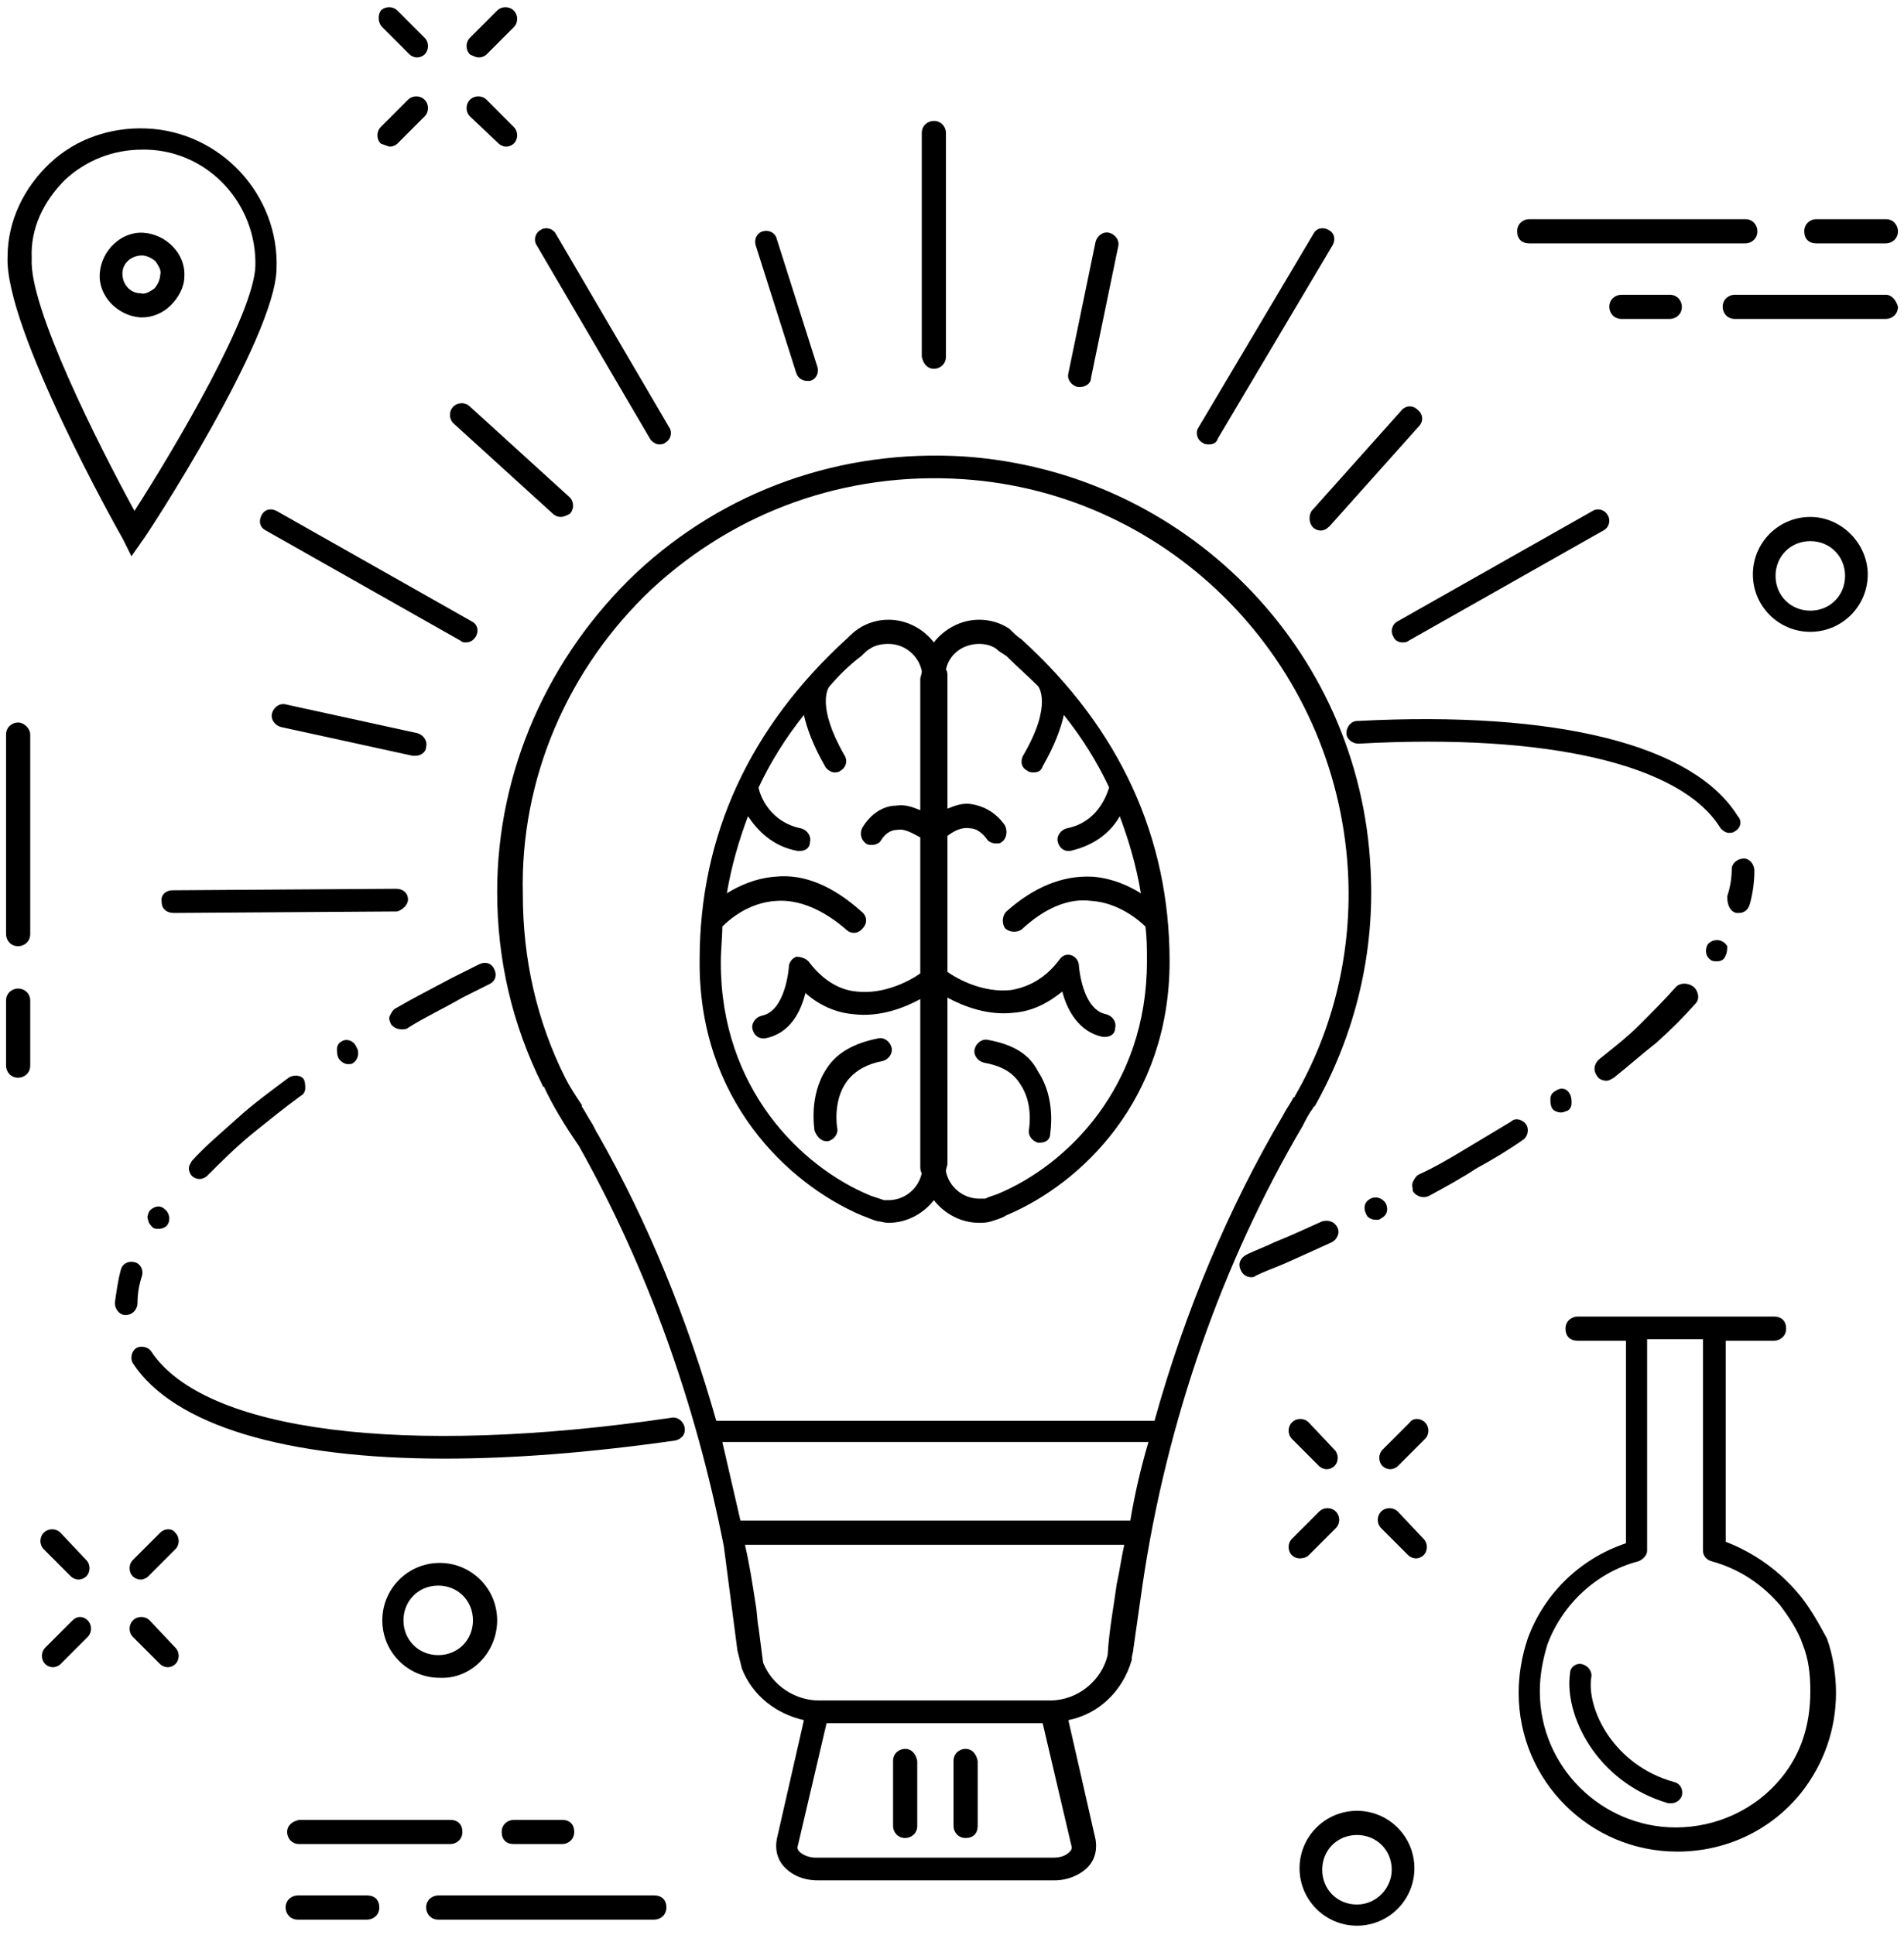 <svg xmlns="http://www.w3.org/2000/svg" width="126" height="128" viewBox="0 0 126 128"><path d="M9.4 21c.7 0 1.4-.3 1.9-.8s.9-1.2.9-1.9c.1-1.5-1.2-2.8-2.7-2.9-1.5-.1-2.8 1.2-2.9 2.7-.1 1.5 1.2 2.8 2.7 2.9h.1zm-1.3-2.9c0-.7.6-1.2 1.3-1.2.3 0 .7.2.9.4.2.3.4.6.3.9 0 .3-.2.7-.4.9-.3.2-.6.4-.9.3-.7 0-1.2-.6-1.2-1.3z"/><path d="M8.7 36.8l.7-1c.4-.5 8.8-13.4 8.9-18 .2-4.9-3.7-9.1-8.6-9.3-2.4-.1-4.7.7-6.4 2.3C1.6 12.4.5 14.6.5 17c-.2 4.7 7.3 18.1 7.6 18.6l.6 1.2zM4.3 11.9c1.4-1.3 3.2-2 5.1-2h.3c4.1.1 7.3 3.6 7.2 7.7-.1 3.2-5.3 12-8 16.2-2.4-4.4-7-13.5-6.8-16.7-.1-2 .8-3.8 2.2-5.2zM1.2 47.8c-.4 0-.8.3-.8.8v13.2c0 .4.3.8.8.8.4 0 .8-.3.8-.8V48.6c0-.4-.4-.8-.8-.8zm0 17.6c-.4 0-.8.3-.8.8v4.3c0 .4.3.8.8.8.4 0 .8-.3.8-.8v-4.3c0-.5-.4-.8-.8-.8zm85.4 28.7c-.3-.3-.8-.3-1.1 0-.3.3-.3.8 0 1.1l1.8 1.8c.1.1.3.2.5.2s.4-.1.5-.2c.3-.3.3-.8 0-1.1l-1.7-1.8zm5.9 5.9c-.3-.3-.8-.3-1.1 0-.3.3-.3.8 0 1.1l1.8 1.8c.1.1.3.2.5.2s.4-.1.5-.2c.3-.3.3-.8 0-1.1l-1.7-1.8zm-5.9 2.9l1.8-1.8c.3-.3.3-.8 0-1.1-.3-.3-.8-.3-1.1 0l-1.8 1.8c-.3.3-.3.8 0 1.1.1.1.3.2.5.2.3 0 .5-.1.6-.2zm6.7-8.8l-1.8 1.8c-.3.3-.3.8 0 1.1.1.1.3.2.5.2s.4-.1.5-.2l1.8-1.8c.3-.3.3-.8 0-1.1-.3-.3-.8-.3-1 0zM27.1 3.6c.1.1.3.2.5.2s.4-.1.5-.2c.3-.3.3-.8 0-1.1L26.3.7c-.3-.3-.8-.3-1.1 0-.2.3-.2.8.1 1.1l1.8 1.8zM33 9.5c.1.1.3.2.5.2s.4-.1.5-.2c.3-.3.3-.8 0-1.1l-1.8-1.8c-.3-.3-.8-.3-1.1 0-.3.3-.3.8 0 1.1L33 9.5zm-7.2.2c.2 0 .4-.1.5-.2l1.8-1.8c.3-.3.3-.8 0-1.1-.3-.3-.8-.3-1.1 0l-1.8 1.8c-.3.3-.3.8 0 1.1.3.1.5.2.6.2zm5.9-5.9c.2 0 .4-.1.5-.2L34 1.8c.3-.3.3-.8 0-1.1-.3-.3-.8-.3-1.1 0l-1.8 1.8c-.3.3-.3.8 0 1.1.2.1.4.2.6.2zM4 101.4c-.3-.3-.8-.3-1.1 0-.3.3-.3.8 0 1.1l1.8 1.8c.1.1.3.2.5.2s.4-.1.5-.2c.3-.3.3-.8 0-1.1L4 101.4zm5.9 5.8c-.3-.3-.8-.3-1.1 0-.3.3-.3.8 0 1.1l1.8 1.8c.1.1.3.2.5.2s.4-.1.5-.2c.3-.3.3-.8 0-1.1l-1.7-1.8zm-5.1 0L3 109c-.3.3-.3.8 0 1.1.1.1.3.2.5.2s.4-.1.5-.2l1.8-1.8c.3-.3.3-.8 0-1.1-.3-.3-.7-.3-1 0zm5.8-5.8l-1.8 1.8c-.3.3-.3.8 0 1.1.1.1.3.2.5.2s.4-.1.5-.2l1.8-1.8c.3-.3.3-.8 0-1.1-.2-.3-.7-.3-1 0zm109.2-67.2c-2.1 0-3.8 1.7-3.8 3.8 0 2.1 1.7 3.8 3.8 3.8 2.1 0 3.8-1.7 3.8-3.8 0-2-1.7-3.8-3.8-3.8zm0 6.2c-1.3 0-2.3-1-2.3-2.3 0-1.3 1-2.3 2.3-2.3 1.3 0 2.3 1 2.3 2.3 0 1.3-1 2.3-2.3 2.3zm-30 79.4c-2.1 0-3.8 1.7-3.8 3.8 0 2.1 1.7 3.8 3.8 3.8 2.1 0 3.8-1.7 3.8-3.8 0-2.1-1.7-3.8-3.8-3.8zm0 6.2c-1.3 0-2.3-1-2.3-2.3 0-1.3 1-2.3 2.3-2.3 1.3 0 2.3 1 2.3 2.3 0 1.2-1 2.3-2.3 2.3zm-56.9-18.8c0-2.1-1.7-3.8-3.8-3.8-2.1 0-3.8 1.7-3.8 3.8 0 2.1 1.7 3.8 3.8 3.8 2.1.1 3.8-1.7 3.8-3.8zm-6.2 0c0-1.3 1-2.3 2.3-2.3 1.3 0 2.3 1 2.3 2.3 0 1.3-1 2.3-2.3 2.3-1.3 0-2.3-1-2.3-2.3zm74.5-91.1h14.3c.4 0 .8-.3.8-.8 0-.4-.3-.8-.8-.8h-14.3c-.4 0-.8.3-.8.8s.3.8.8.8zm19 0h4.6c.4 0 .8-.3.8-.8 0-.4-.3-.8-.8-.8h-4.6c-.4 0-.8.3-.8.8s.3.8.8.8zm4.6 3.4h-10c-.4 0-.8.3-.8.8 0 .4.3.8.8.8h10c.4 0 .8-.3.8-.8-.1-.4-.4-.8-.8-.8zm-14.3 1.6c.4 0 .8-.3.8-.8 0-.4-.3-.8-.8-.8h-3.2c-.4 0-.8.3-.8.8 0 .4.3.8.8.8h3.2zM43.3 125.4H29c-.4 0-.8.3-.8.8 0 .4.3.8.8.8h14.3c.4 0 .8-.3.8-.8s-.3-.8-.8-.8zm-19 0h-4.6c-.4 0-.8.3-.8.8 0 .4.3.8.8.8h4.6c.4 0 .8-.3.8-.8s-.3-.8-.8-.8zm-5.3-4.2c0 .4.3.8.8.8h10c.4 0 .8-.3.8-.8s-.3-.8-.8-.8h-10c-.5.1-.8.4-.8.8zm18.2.8c.4 0 .8-.3.8-.8s-.3-.8-.8-.8H34c-.4 0-.8.3-.8.8s.3.8.8.8h3.2zm24.6-97.6c.4 0 .8-.3.8-.8V8.8c0-.4-.3-.8-.8-.8-.4 0-.8.3-.8.8v14.8c.1.5.4.8.8.8zM43 29c.1.2.4.4.6.4.1 0 .3 0 .4-.1.4-.2.5-.7.3-1l-7.5-12.8c-.2-.4-.7-.5-1-.3-.4.2-.5.7-.3 1L43 29zM30.8 42.5c.3 0 .5-.1.7-.4.2-.4.1-.8-.3-1l-12.9-7.3c-.4-.2-.8-.1-1 .3-.2.4-.1.8.3 1l12.9 7.3c.1.1.2.1.3.1zm-3.8 17c0-.4-.3-.7-.8-.7l-14.8.1c-.4 0-.8.3-.7.8 0 .4.3.7.8.7l14.8-.1c.3-.1.7-.4.7-.8zm65.8-17c.1 0 .3 0 .4-.1l12.9-7.3c.4-.2.5-.7.3-1-.2-.4-.7-.5-1-.3l-12.9 7.3c-.4.2-.5.7-.3 1 .1.3.4.4.6.4zM79.6 29.3c.1.1.3.1.4.1.3 0 .5-.1.6-.4l7.6-12.8c.2-.4.1-.8-.3-1-.4-.2-.8-.1-1 .3l-7.6 12.8c-.2.3-.1.8.3 1zm-26.9-4.6c.1.3.4.5.7.5h.2c.4-.1.6-.5.5-.9l-2.7-8.5c-.1-.4-.5-.6-.9-.5-.4.1-.6.5-.5.9l2.7 8.5zM36.6 34c.1.1.3.2.5.2s.4-.1.6-.2c.3-.3.3-.8 0-1.1l-6.6-6c-.3-.3-.8-.3-1.1 0-.3.3-.3.8 0 1.1l6.6 6zM18.9 46.6c-.4-.1-.8.2-.9.6-.1.4.2.8.6.9l8.7 1.9h.2c.3 0 .7-.2.7-.6.1-.4-.2-.8-.6-.9l-8.7-1.9zm68-11.7c.1.1.3.2.5.2s.4-.1.6-.3l5.9-6.6c.3-.3.3-.8-.1-1.1-.3-.3-.8-.3-1.1.1l-5.9 6.6c-.2.3-.2.8.1 1.1zm-15.6-9.3h.2c.3 0 .7-.2.7-.6l1.8-8.7c.1-.4-.2-.8-.6-.9-.4-.1-.8.2-.9.6l-1.8 8.7c-.1.4.2.8.6.9zm14.9 48.9c.2-.4.4-.8.7-1.2l-.6-.5.6.5s0-.1.1-.1c2.7-4.8 4-10.2 3.7-15.7-.7-14.6-12.3-26.3-26.9-27.3-8.1-.5-15.8 2.2-21.7 7.7-5.8 5.5-9.2 13.1-9.2 21.1 0 4.5 1 8.8 3 12.8 0 0 0 .1.1.1.6 1.3 1.4 2.6 2.3 3.9 4.5 8 7.7 16.9 9.6 26.5l.9 6.9.3 1.2c.7 1.8 2.3 3 4.1 3.4l-1.8 7.9c-.1.6 0 1.2.4 1.7.5.6 1.3 1 2.3 1h15.7c.9 0 1.8-.4 2.3-1 .4-.5.5-1.1.4-1.7l-1.8-7.9c2-.4 3.6-1.9 4.2-4v-.1c0-.2.1-.4.1-.6l.6-4.2c1.6-10.9 5.3-21.4 10.6-30.4zM49 100.6c-.4-1.7-.8-3.5-1.2-5.2H76c-.5 1.7-.9 3.4-1.2 5.2H49zM43.1 39c5.6-5.2 12.9-7.8 20.6-7.3 13.8.9 24.7 12.1 25.5 25.9.3 5.2-.9 10.4-3.5 14.9 0 .1-.1.1-.1.1-.2.4-.5.8-.7 1.2-3.6 6.1-6.5 13-8.5 20.2h-29c-1.9-6.7-4.5-13.1-7.8-18.9-.2-.3-.3-.6-.5-.9-.2-.3-.4-.7-.6-1v-.1c-.4-.6-.8-1.2-1.1-1.8-1.9-3.8-2.8-7.9-2.8-12.1-.2-7.7 3-15 8.5-20.2zm27.7 83.5c-.2.2-.5.4-1.1.4H54c-.5 0-.9-.2-1.1-.4-.2-.2-.1-.4-.1-.4l1.9-8.1H69l1.9 8.1s.1.2-.1.4zm-1.3-10H54.2c-1.6 0-3.1-1-3.7-2.5-.1-.8-.2-1.5-.3-2.3-.1-.5-.1-1.1-.2-1.6-.2-1.3-.4-2.6-.7-3.9h25.1c-.2.9-.3 1.7-.5 2.6-.2 1.5-.5 3-.6 4.7-.4 1.7-2 3-3.8 3z"/><path d="M59.9 115.7c-.4 0-.8.3-.8.8v4.3c0 .4.3.8.8.8.4 0 .8-.3.8-.8v-4.3c-.1-.5-.4-.8-.8-.8zm4 0c-.4 0-.8.3-.8.8v4.3c0 .4.3.8.8.8s.8-.3.8-.8v-4.3c-.1-.5-.4-.8-.8-.8zM57 80.4c.3.1.7.3 1.1.4.2 0 .4.1.7.1 1.2 0 2.3-.6 3-1.5.7.9 1.8 1.5 3 1.5.2 0 .5 0 .8-.1.3-.1.7-.2 1-.4 5-2.1 10.8-7.7 10.8-16.8 0-8.2-3.3-15.4-9.8-21.3-.3-.2-.5-.4-.8-.7-.6-.4-1.3-.6-2-.6-1.2 0-2.3.6-3 1.5-.7-.9-1.8-1.5-3-1.5-.7 0-1.4.2-2 .6-.3.2-.5.4-.7.6-6.5 5.9-9.8 13.1-9.8 21.3-.1 9.2 5.8 14.8 10.7 16.9zm7.8-37.8c.4 0 .8.1 1.1.3.2.2.4.3.7.5.7.7 1.4 1.3 2.1 2 0 0 1 1.2-1 4.6-.2.4-.1.8.3 1 .1.1.3.1.4.1.3 0 .5-.1.6-.4.8-1.4 1.2-2.5 1.4-3.4 1.2 1.5 2.2 3.1 3 4.8-.2.6-.8 2.3-2.8 2.7-.4.1-.7.5-.6.9.1.4.4.6.7.6h.1c1.8-.4 2.8-1.4 3.3-2.3.6 1.6 1.1 3.3 1.4 5.1-.8-.5-1.9-1-3.2-1.1-2-.1-3.9.7-5.7 2.3-.3.3-.3.8-.1 1.1.3.3.8.3 1.1.1 1.5-1.4 3.1-2.1 4.6-1.9 1.8.1 3.2 1.3 3.6 1.7.1.8.1 1.5.1 2.3 0 8.3-5.3 13.5-9.9 15.4-.3.1-.6.2-.8.3h-.4c-1.1 0-2-.8-2.2-1.8 0-.2.1-.4.1-.5V66c1.1.6 2.7 1.2 4.4 1 1.2-.1 2.2-.6 3.2-1.4.3 1.2 1.1 2.7 2.7 3h.1c.4 0 .7-.2.7-.6.1-.4-.2-.8-.6-.9-1.6-.3-1.8-3.2-1.8-3.2 0-.3-.2-.6-.5-.7-.3-.1-.6 0-.8.3-.9 1.2-2 1.8-3.2 2-1.8.2-3.5-.7-4.2-1.2v-9c.4-.3.9-.6 1.5-.5.4 0 .8.3 1.1.7.1.2.4.3.6.3.2 0 .3 0 .4-.1.3-.2.4-.7.2-1.1-.7-1-1.6-1.3-2.2-1.4-.6-.1-1.1.1-1.6.3v-8.7c0-.2 0-.4-.1-.5.2-1 1.1-1.7 2.2-1.7zm-17 18.7c.4-.4 1.7-1.6 3.6-1.7 1.5-.1 3.1.6 4.6 1.9.3.3.8.3 1.1-.1.3-.3.3-.8-.1-1.1-1.9-1.7-3.8-2.5-5.7-2.3-1.3.1-2.4.6-3.2 1.1.3-1.8.8-3.5 1.4-5.1.6.9 1.6 2 3.3 2.3h.1c.4 0 .7-.2.7-.6.1-.4-.2-.8-.6-.9-2-.4-2.7-2.1-2.8-2.7.8-1.7 1.8-3.3 3-4.8.2.9.6 2 1.4 3.4.1.2.4.4.6.4.1 0 .3 0 .4-.1.4-.2.5-.7.3-1-1.9-3.3-1.1-4.5-1-4.6.6-.7 1.3-1.4 2.1-2 .2-.2.4-.4.6-.5.3-.2.7-.3 1.2-.3 1.1 0 2 .8 2.2 1.8 0 .2-.1.4-.1.5v8.7c-.5-.2-1-.4-1.6-.3-.6 0-1.5.3-2.2 1.4-.2.3-.2.8.2 1.1.1.1.3.1.4.1.2 0 .5-.1.6-.3.3-.5.7-.7 1.1-.7.5-.1 1.1.3 1.5.5v9c-.7.5-2.4 1.4-4.2 1.2-1.2-.1-2.3-.8-3.2-2-.2-.2-.5-.3-.8-.3-.3.1-.5.4-.5.7 0 0-.2 2.9-1.8 3.2-.4.1-.7.5-.6.9.1.4.4.6.7.6h.1c1.7-.3 2.4-1.8 2.7-3 .9.8 2 1.3 3.2 1.4 1.7.2 3.3-.4 4.4-1v11c0 .2 0 .4.1.5-.2 1-1.1 1.8-2.2 1.8h-.3l-.9-.3c-4.6-1.9-9.9-7.1-9.9-15.4 0-.9.1-1.7.1-2.4z"/><path d="M54.7 75.5h.1c.4-.1.7-.5.6-.9 0 0-.3-1.7.6-3 .5-.7 1.3-1.2 2.4-1.4.4-.1.7-.5.6-.9-.1-.4-.5-.7-.9-.6-1.5.3-2.7.9-3.4 2-1.2 1.8-.8 4-.8 4.1.2.5.5.7.8.7zm10.7-6.7c-.4-.1-.8.2-.9.6-.1.4.2.8.6.9 1.1.2 1.9.6 2.4 1.4.9 1.3.6 2.9.6 3-.1.4.2.8.6.9h.1c.4 0 .7-.2.7-.6 0-.1.4-2.3-.8-4.1-.6-1.2-1.7-1.8-3.3-2.1zm-21 25c-17.7 2.6-30.9.9-34.4-4.4-.2-.3-.7-.4-1-.2-.3.2-.4.7-.2 1 2.7 4.1 10.1 6.3 20.6 6.3 4.6 0 9.7-.4 15.3-1.2.4-.1.7-.4.6-.9-.1-.4-.5-.7-.9-.6zm70.5-33.4h.2c.3 0 .6-.2.7-.6.2-.7.3-1.5.3-2.2 0-.4-.3-.8-.7-.8-.4 0-.8.3-.8.7 0 .6-.1 1.2-.3 1.8 0 .6.2 1 .6 1.1zm-4 4.9c-.7.8-1.5 1.6-2.4 2.5-.8.8-1.7 1.5-2.7 2.3-.3.3-.4.7-.1 1.1.1.2.4.3.6.3.2 0 .3-.1.5-.2 1-.8 1.9-1.6 2.8-2.3 1-.9 1.8-1.7 2.6-2.6.3-.3.2-.8-.1-1.1-.4-.3-.9-.3-1.2 0zm3.1-3c-.3-.2-.8-.1-1 .2-.2.4-.1.8.2 1 .1.1.3.1.4.1.3 0 .5-.1.6-.4.1-.2.1-.4.1-.6 0 0-.1-.2-.3-.3zm-11.1 9.9c-.2.1-.3.3-.3.5s0 .4.1.6c.1.2.4.3.6.3.2 0 .3-.1.4-.1.2-.1.3-.3.3-.5s0-.4-.1-.6c-.2-.4-.6-.5-1-.2zm-12.2 7.1c-.4.2-.5.6-.3 1 .1.3.4.4.7.4.1 0 .2 0 .3-.1.4-.2.5-.6.3-1-.2-.3-.6-.5-1-.3zm-2.6 2.9c.2-.1.3-.2.4-.4.1-.2.1-.4 0-.6-.2-.4-.6-.5-1-.4-1.1.5-2.2 1-3.2 1.4-.6.3-1.2.5-1.8.8-.4.2-.6.6-.4 1 .1.3.4.5.7.5.1 0 .2 0 .3-.1.6-.3 1.2-.5 1.9-.8.9-.4 2-.9 3.1-1.4zm12.9-7.8c-.2-.3-.7-.5-1-.2L97 76c-1 .6-2 1.2-3.1 1.7-.2.1-.3.3-.4.5-.1.2 0 .4 0 .6.1.2.4.4.7.4.1 0 .2 0 .4-.1 1.1-.6 2.2-1.2 3.1-1.8 1.1-.6 2.1-1.2 3.1-1.9.3-.2.4-.7.2-1zM89.8 47.7c-.4 0-.7.4-.7.8s.4.7.8.7c12.6-.7 21.3 1.4 23.9 5.5.1.2.4.4.6.4.1 0 .3 0 .4-.1.4-.2.5-.7.2-1-2.9-4.7-11.9-7-25.2-6.3zM9.1 86.2c0-.6.1-1.2.3-1.8.1-.4-.1-.8-.5-.9-.4-.1-.8.1-.9.5-.2.7-.3 1.5-.4 2.2 0 .4.3.8.7.8.5 0 .8-.4.8-.8zm.8-6.1c-.1.2-.2.4-.1.6 0 .2.2.4.3.5.1.1.3.1.4.1.2 0 .5-.1.6-.3.2-.3.1-.8-.2-1-.3-.3-.7-.2-1 .1zm16.7-12c.1 0 .3 0 .4-.1 1.1-.7 2.4-1.3 3.6-2l1.8-.9c.4-.2.5-.6.3-1s-.6-.5-1-.3l-1.8.9c-1.3.7-2.5 1.3-3.7 2-.2.1-.3.3-.4.5-.1.2 0 .4.1.6.2.2.4.3.7.3zm-4 .8c-.2.1-.3.3-.3.5s0 .4.1.6c.1.2.4.4.6.4.2 0 .3 0 .4-.1.3-.2.4-.7.2-1-.2-.5-.7-.6-1-.4zm-3.5 2.4c-1.2.9-2.3 1.7-3.3 2.6-1.1 1-2.2 1.9-3.1 2.9-.1.2-.2.3-.2.5s.1.4.2.5c.1.1.3.2.5.2s.4-.1.5-.2c.9-.9 1.9-1.9 3-2.8 1-.8 2.1-1.7 3.2-2.5.2-.1.3-.3.3-.5s0-.4-.1-.6c-.2-.3-.7-.3-1-.1zm99.8 34c-1.3-1.5-2.9-2.6-4.7-3.3V88.7h3.2c.4 0 .8-.3.8-.8s-.3-.8-.8-.8h-13c-.4 0-.8.3-.8.8s.3.8.8.8h3.2v13.4c-3 1-5.4 3.3-6.5 6.3-.4 1.2-.6 2.4-.6 3.6 0 5.8 4.7 10.5 10.5 10.5 3.2 0 6.2-1.4 8.2-3.9 1.5-1.9 2.3-4.2 2.3-6.6 0-1.2-.2-2.5-.6-3.6-.6-1.1-1.2-2.2-2-3.1zm-1 12.3c-1.7 2.1-4.3 3.3-7 3.3-4.9 0-9-4-9-9 0-1.1.2-2.1.5-3.1 1-2.7 3.3-4.8 6-5.5.3-.1.6-.4.6-.7v-14h3.7v14c0 .3.2.6.6.7 1.8.5 3.3 1.5 4.5 2.9.6.8 1.2 1.7 1.5 2.6.4 1 .5 2 .5 3.1 0 2.2-.6 4.1-1.9 5.7z"/><path d="M110.8 117.9c-4-1.1-5.8-4.8-5.5-6.9.1-.4-.2-.8-.6-.9-.4-.1-.8.2-.8.6-.4 2.7 1.7 7.2 6.5 8.6h.2c.3 0 .6-.2.7-.5.1-.4-.1-.8-.5-.9z"/></svg>